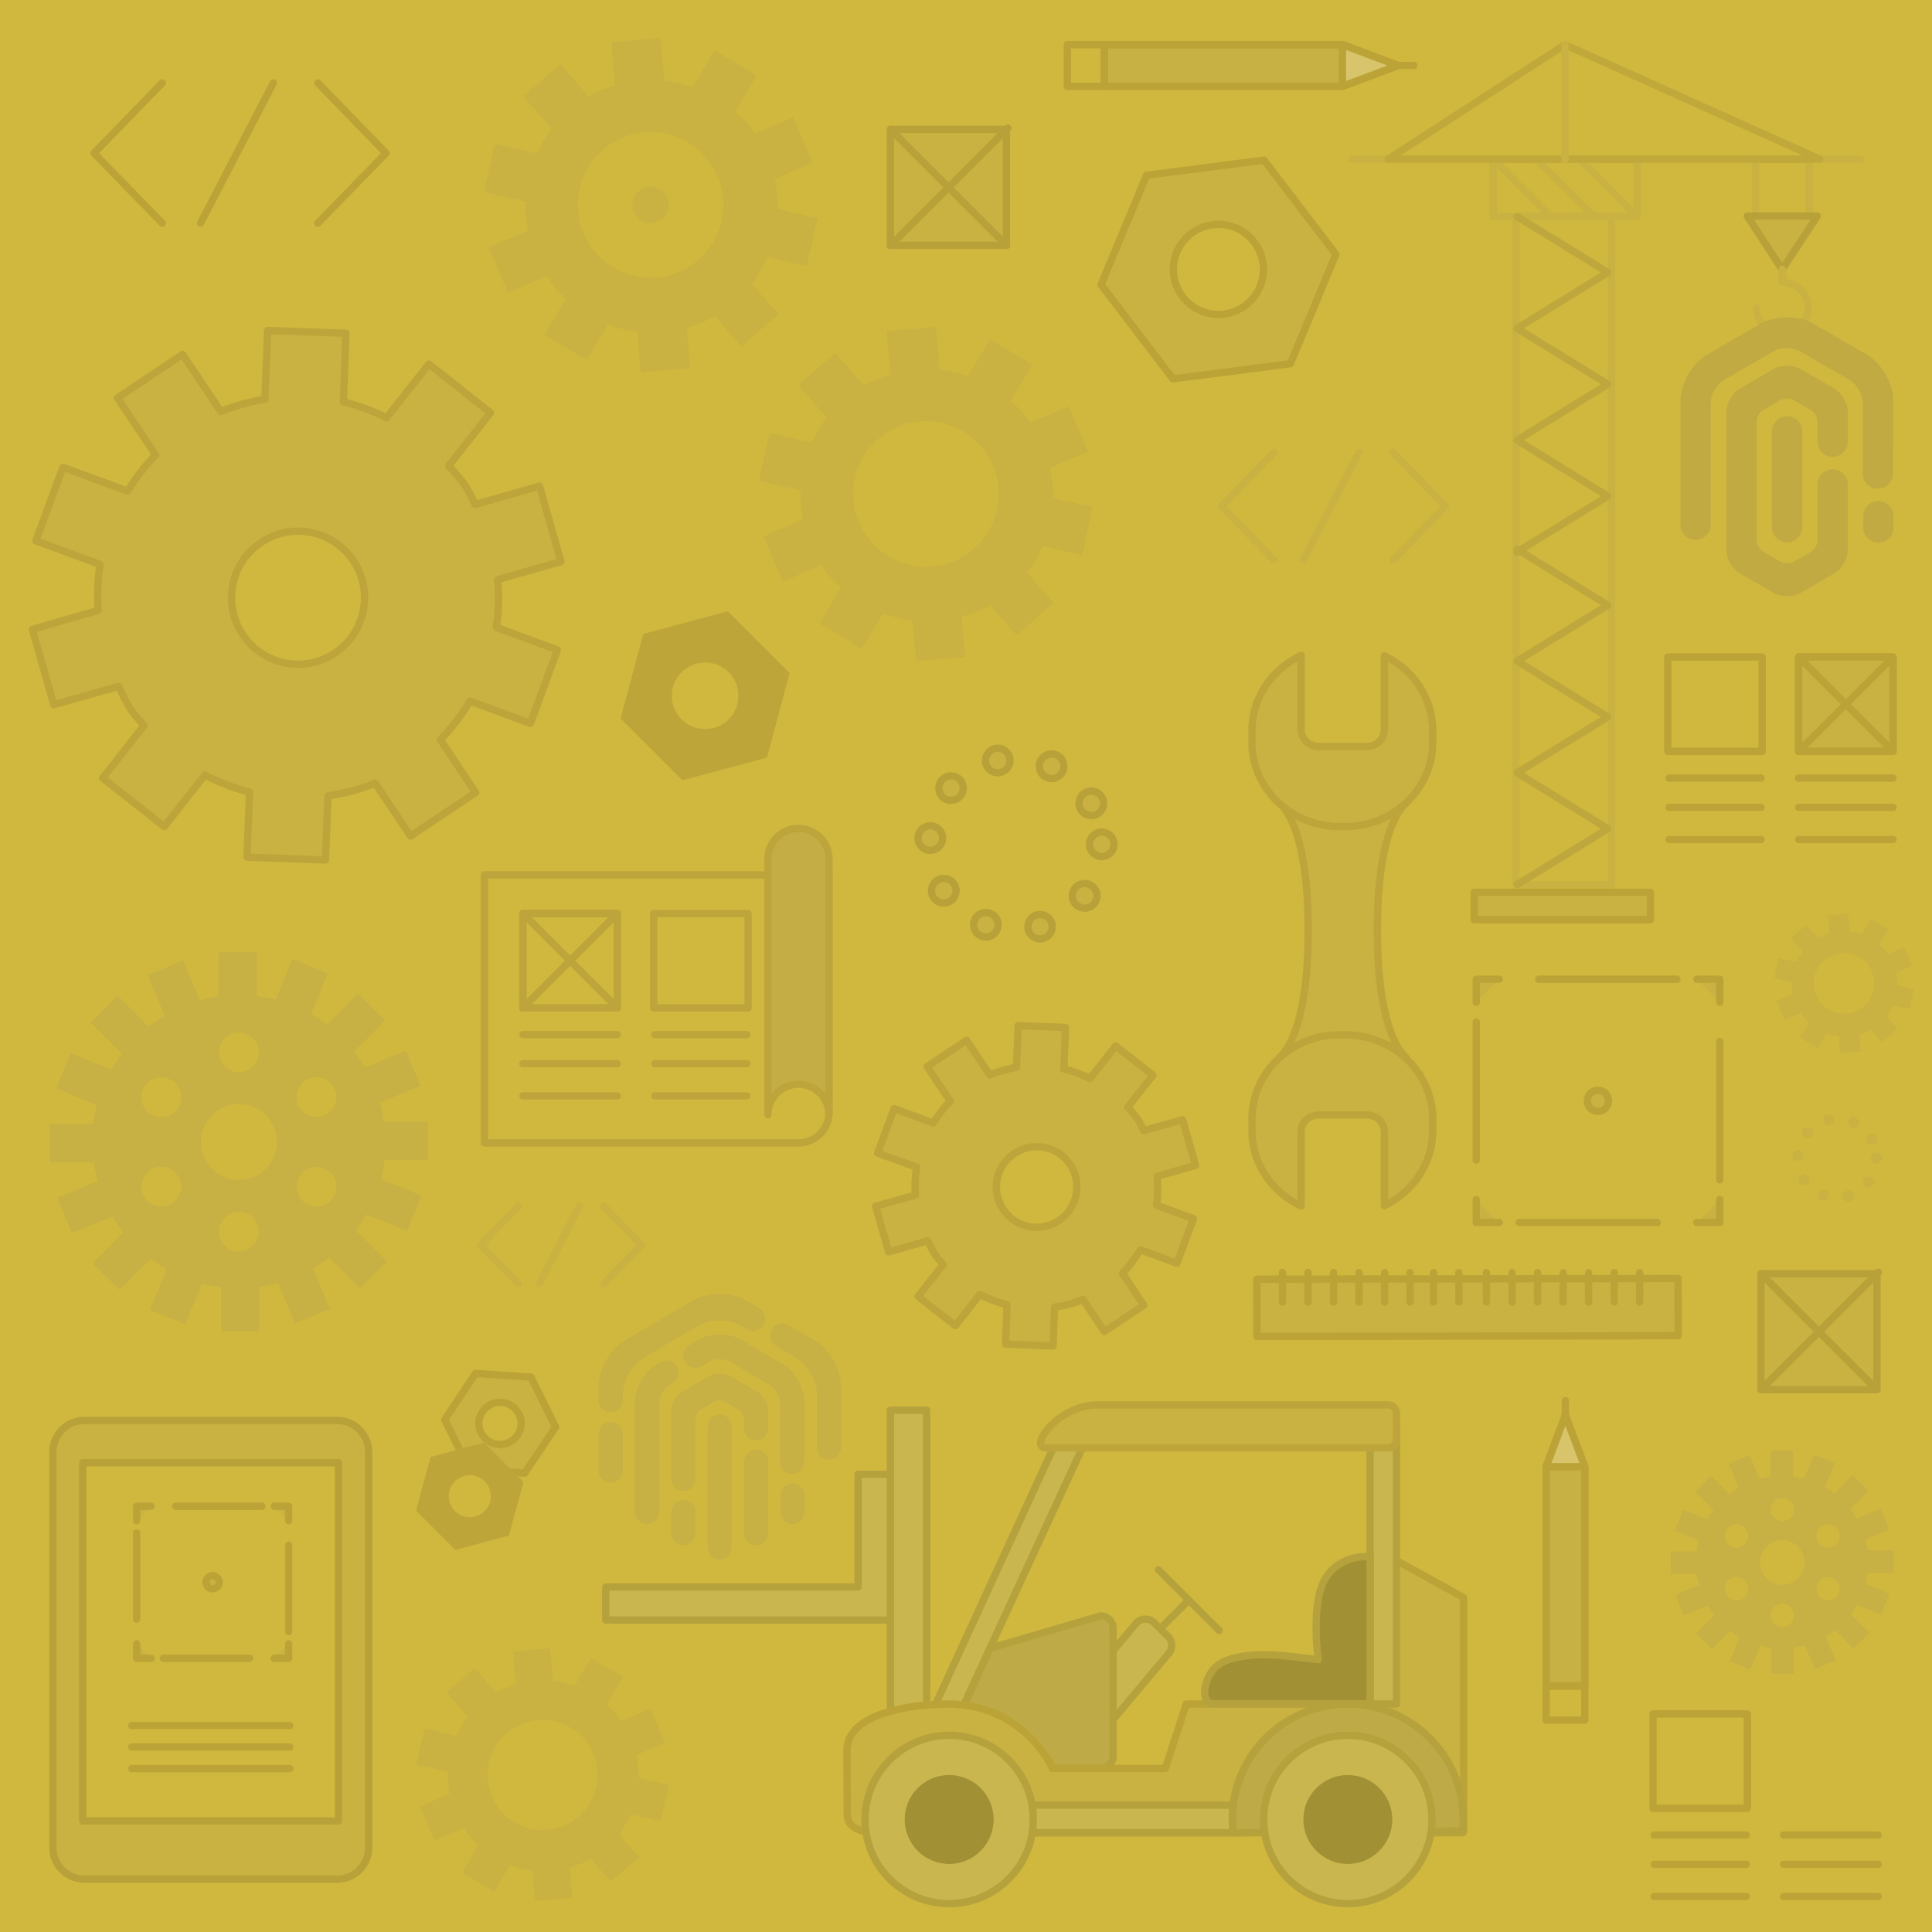 <?xml version="1.0" encoding="utf-8"?>
<!-- Generator: Adobe Illustrator 21.1.0, SVG Export Plug-In . SVG Version: 6.00 Build 0)  -->
<svg version="1.1" id="Capa_1" xmlns="http://www.w3.org/2000/svg" xmlns:xlink="http://www.w3.org/1999/xlink" x="0px" y="0px"
	 viewBox="0 0 1056 1056" style="enable-background:new 0 0 1056 1056;" xml:space="preserve">
<style type="text/css">
	.st0{fill:#D0B83E;}
	.st1{opacity:0.59;}
	.st2{fill:#AF9838;}
	.st3{fill:#C4AE43;stroke:#AF983A;stroke-width:4;stroke-linecap:round;stroke-linejoin:round;stroke-miterlimit:10;}
	.st4{fill:none;stroke:#AD9532;stroke-width:4;stroke-linecap:round;stroke-linejoin:round;stroke-miterlimit:10;}
	.st5{fill:#C4AE43;}
	.st6{fill:#C1AA49;}
	.st7{fill:#C1AA48;stroke:#AD9532;stroke-width:4;stroke-linecap:round;stroke-linejoin:round;stroke-miterlimit:10;}
	.st8{fill:#DBCC8A;stroke:#AD9532;stroke-width:4;stroke-linecap:round;stroke-linejoin:round;stroke-miterlimit:10;}
	.st9{fill:#C5B55A;stroke:#A4933D;stroke-width:4;stroke-linecap:round;stroke-linejoin:round;stroke-miterlimit:10;}
	.st10{fill:none;stroke:#A4933D;stroke-width:4;stroke-linecap:round;stroke-linejoin:round;stroke-miterlimit:10;}
	.st11{fill:#B1A14D;stroke:#A4933D;stroke-width:4;stroke-linecap:round;stroke-linejoin:round;stroke-miterlimit:10;}
	.st12{fill:#C4AE43;stroke:#AD9532;stroke-width:4;stroke-linecap:round;stroke-linejoin:round;stroke-miterlimit:10;}
	.st13{fill:#82742D;stroke:#A4933D;stroke-width:4;stroke-linecap:round;stroke-linejoin:round;stroke-miterlimit:10;}
	.st14{fill:#82742D;}
	.st15{fill:#C4AE43;stroke:#A89236;stroke-width:4;stroke-linecap:round;stroke-linejoin:round;stroke-miterlimit:10;}
	.st16{fill:none;stroke:#A89236;stroke-width:4;stroke-linecap:round;stroke-linejoin:round;stroke-miterlimit:10;}
	.st17{fill:none;stroke:#C4AE43;stroke-width:4;stroke-linecap:round;stroke-linejoin:round;stroke-miterlimit:10;}
	.st18{fill:none;stroke:#B59D39;stroke-width:4;stroke-linecap:round;stroke-linejoin:round;stroke-miterlimit:10;}
	.st19{fill:none;stroke:#B29B3B;stroke-width:4;stroke-linecap:round;stroke-linejoin:round;stroke-miterlimit:10;}
	.st20{fill:#B7A146;}
	.st21{fill:none;stroke:#AF983A;stroke-width:4;stroke-linecap:round;stroke-linejoin:round;stroke-miterlimit:10;}
	.st22{fill:#BCA64A;stroke:#AF983A;stroke-width:4;stroke-linecap:round;stroke-linejoin:round;stroke-miterlimit:10;}
</style>
<title>Group 6</title>
<desc>Created with Sketch.</desc>
<rect class="st0" width="1057.3" height="1057.3"/>
<g class="st1">
	<path class="st2" d="M397.8,334.1l-46.2,12.4l-12.4,46.2l33.8,33.8l46.2-12.4l12.4-46.2L397.8,334.1z M385.4,398.5
		c-10,0-18.2-8.1-18.2-18.2c0-10,8.1-18.2,18.2-18.2c10,0,18.2,8.1,18.2,18.2S395.5,398.5,385.4,398.5z"/>
	<g>
		<path class="st3" d="M768.5,577.9c0,0-15.6-10.8-15.6-68V507c0-57.2,15.6-68,15.6-68h-69.1c0,0,15.6,10.8,15.6,68v2.9
			c0,57.2-15.6,68-15.6,68H768.5z"/>
		<path class="st3" d="M756.7,358.4v40.4c0,5.1-4.3,9.2-9.6,9.2h-26.3c-5.3,0-9.6-4.1-9.6-9.2v-40.6c-15.9,7.5-26.9,23-26.9,41.1
			v6.6c0,25.3,21.5,45.9,47.9,45.9h3c26.5,0,47.9-20.5,47.9-45.9v-6.6C783.1,381.3,772.3,365.9,756.7,358.4z"/>
		<path class="st3" d="M756.7,659v-40.4c0-5.1-4.3-9.2-9.6-9.2h-26.3c-5.3,0-9.6,4.1-9.6,9.2v40.6c-15.9-7.5-26.9-23-26.9-41.1v-6.6
			c0-25.3,21.5-45.9,47.9-45.9h3c26.5,0,47.9,20.5,47.9,45.9v6.6C783.1,636.1,772.3,651.4,756.7,659z"/>
	</g>
	<g>
		<line class="st4" x1="109.6" y1="122" x2="149.4" y2="45.3"/>
		<polyline class="st4" points="88.7,45.3 51.4,83.7 88.7,122 		"/>
		<polyline class="st4" points="173.7,45.3 211,83.7 173.7,122 		"/>
	</g>
	<g>
		<path class="st5" d="M408.3,67.3c-2-2.3-4.3-4.1-6.5-6.1l11.9-19.9l-23.1-13.8l-12.1,20.2c-5-1.7-10.1-3-15.4-3.5L361,20.7
			L334.2,23l2.1,23.6c-5,1.5-9.9,3.5-14.5,6.1l-15.5-17.8L286,52.6l15.5,17.8c-3.3,4.2-5.9,8.8-8,13.5l-23.1-5.3l-6,26.3l22.9,5.3
			c-0.2,5.3,0.3,10.5,1.3,15.8l-21.6,9.2l10.6,24.8l21.3-9.1c1.7,2.5,3.2,5,5.2,7.3c1.6,1.9,3.5,3.3,5.3,5l-11.8,19.7l23.1,13.9
			l11.6-19.4c5.2,1.9,10.5,3.3,16,3.9l2,22.3l26.9-2.4l-1.9-22c5.3-1.5,10.5-3.5,15.5-6.3l14.4,16.5l20.3-17.7L410.9,155
			c3.5-4.5,6.2-9.4,8.4-14.5l21.6,5l6-26.3l-21.8-5c0.1-5.5-0.5-10.9-1.7-16.4l20.8-8.9l-10.6-24.8l-21.2,9
			C411.2,71.2,409.9,69.1,408.3,67.3z M381.7,142c-16.5,14.4-41.7,12.7-56.1-3.9s-12.7-41.7,3.9-56.1s41.7-12.7,56.1,3.9
			S398.3,127.6,381.7,142z"/>
		<ellipse class="st5" cx="355.6" cy="112" rx="10" ry="10"/>
	</g>
	<path class="st6" d="M233.9,633.9v-20.8h-24.1c-0.5-3.5-1.2-7-2.1-10.4l22.1-9.2l-8-19.2l-22.2,9.2c-1.8-3.1-3.8-6-6-8.8l16.9-16.9
		l-14.7-14.7l-17,17c-2.8-2.1-5.8-4.1-8.8-5.9l9.1-22.1l-19.2-7.9l-9.2,22.2c-3.4-0.9-6.9-1.6-10.4-2v-23.9h-20.8v24.1
		c-3.5,0.5-7,1.2-10.4,2.1L100,525l-19.2,7.9l9.2,22.2c-3,1.8-6,3.8-8.8,6l-16.9-16.9l-14.7,14.7l17,17c-2.1,2.8-4.1,5.8-5.9,8.8
		l-22.1-9.1l-7.9,19.2l22.2,9.2c-0.9,3.4-1.6,6.9-2,10.4H27.2v20.8h24.1c0.5,3.5,1.2,7,2.1,10.4l-22.1,9.2l8,19.2l22.2-9.2
		c1.8,3.1,3.8,6,6,8.8l-16.9,16.9L65.3,705l17-17c2.8,2.1,5.8,4.1,8.8,5.9l-9.1,22l19.2,7.9l9.2-22.2c3.4,0.9,6.9,1.6,10.4,2v23.9
		h20.8v-24.1c3.5-0.5,7-1.2,10.4-2.1l9.1,22.1l19.2-7.9l-9.2-22.2c3.1-1.8,6-3.8,8.8-6l16.9,16.9l14.7-14.7l-17-17
		c2.1-2.8,4.1-5.8,5.9-8.8l22,9.1l7.9-19.2l-22.2-9.2c0.9-3.4,1.6-6.9,2-10.4L233.9,633.9z M182.4,594.2c3,5.2,1.2,11.9-4,14.9
		s-11.9,1.2-14.9-4s-1.2-11.9,4-14.9C172.8,587.3,179.4,589,182.4,594.2z M130.6,564.3c6,0,10.9,4.9,10.9,10.9s-4.9,10.9-10.9,10.9
		s-10.9-4.9-10.9-10.9C119.7,569.2,124.6,564.3,130.6,564.3z M93.6,590.3c5.2,3,7,9.7,4,14.9s-9.7,7-14.9,4c-5.2-3-7-9.7-4-14.9
		C81.7,589,88.4,587.3,93.6,590.3z M78.7,654.1c-3-5.2-1.2-11.9,4-14.9s11.9-1.2,14.9,4s1.2,11.9-4,14.9S81.7,659.3,78.7,654.1z
		 M130.6,684.1c-6,0-10.9-4.9-10.9-10.9s4.9-10.9,10.9-10.9s10.9,4.9,10.9,10.9C141.4,679.2,136.6,684.1,130.6,684.1z M130.6,645
		c-11.5,0-20.8-9.3-20.8-20.8s9.3-20.8,20.8-20.8s20.8,9.3,20.8,20.8C151.3,635.7,142,645,130.6,645z M167.6,658.1
		c-5.2-3-7-9.7-4-14.9s9.7-7,14.9-4s7,9.7,4,14.9C179.4,659.3,172.8,661.1,167.6,658.1z"/>
	<path class="st3" d="M254.3,265.5c-2.7-4-5.9-7.4-9-10.9l22.8-29L234.4,199l-23.1,29.3c-7.5-3.7-15.4-6.7-23.6-8.6l1.4-37.5
		l-42.8-1.6l-1.5,37.6c-8.2,1.4-16.2,3.5-24.1,6.7l-20.9-31.2l-35.6,23.8l20.9,31.2c-6,6-11,12.6-15.4,19.7l-35.3-13l-14.8,40.2
		l35.1,12.9c-1.4,8.3-1.6,16.7-1.1,25.1L17.7,344l11.7,41.2l35.4-10c2.1,4.2,4,8.5,6.6,12.5c2.2,3.3,4.9,5.9,7.3,8.9l-22.6,28.7
		l33.7,26.5l22.2-28.2c7.8,4.1,16,7.3,24.4,9.4l-1.4,35.5l42.9,1.6l1.4-35.1c8.7-1.3,17.3-3.4,25.7-6.9l19.4,28.9l35.6-23.8
		l-19.3-28.9c6.4-6.4,11.6-13.6,16.2-21.1l33,12.2l14.8-40.2l-33.4-12.3c1.3-8.7,1.5-17.4,0.7-26.1l34.6-9.8l-11.7-41.3l-35.2,10
		C257.9,272.2,256.5,268.7,254.3,265.5z M183.1,356.9c-16.7,11.2-39.3,6.7-50.4-10c-11.2-16.7-6.7-39.3,10-50.4
		c16.7-11.2,39.3-6.7,50.4,10C204.3,323.1,199.8,345.7,183.1,356.9z"/>
	<path class="st3" d="M621.9,611.8c-1.6-2.4-3.6-4.5-5.5-6.6l13.8-17.5l-20.4-16l-14,17.8c-4.6-2.3-9.3-4.1-14.3-5.2l0.9-22.7
		l-25.9-1l-0.9,22.8c-4.9,0.8-9.8,2.1-14.6,4.1l-12.7-18.9L506.7,583l12.7,18.9c-3.7,3.6-6.7,7.7-9.3,11.9l-21.4-7.9l-9,24.4
		L501,638c-0.8,5-1,10.1-0.7,15.2l-21.7,6.1l7.1,25l21.4-6.1c1.3,2.6,2.4,5.2,4,7.6c1.3,2,3,3.6,4.4,5.4l-13.7,17.4l20.4,16
		l13.4-17.1c4.7,2.5,9.7,4.4,14.8,5.7l-0.8,21.5l26,1l0.8-21.2c5.3-0.8,10.5-2.1,15.5-4.2l11.7,17.5l21.6-14.4l-11.7-17.5
		c3.9-3.9,7.1-8.2,9.8-12.8l20,7.4l9-24.4l-20.2-7.4c0.8-5.2,0.9-10.5,0.4-15.8l21-5.9l-7.1-25l-21.3,6
		C624.1,615.9,623.2,613.8,621.9,611.8z M578.8,667.1c-10.1,6.8-23.8,4-30.5-6.1c-6.8-10.1-4-23.8,6.1-30.5
		c10.1-6.8,23.8-4.1,30.5,6C591.6,646.7,588.9,660.4,578.8,667.1z"/>
	<g>
		<path class="st5" d="M558.9,225.2c-2-2.3-4.3-4.1-6.5-6.1l11.9-19.9l-23.2-13.8L529,205.5c-5-1.7-10.1-3-15.4-3.5l-2.1-23.5
			l-26.9,2.4l2.1,23.6c-5,1.5-9.9,3.5-14.5,6.1l-15.5-17.8l-20.4,17.7l15.5,17.8c-3.3,4.2-5.9,8.8-8,13.5l-23.1-5.3l-6,26.3
			l22.9,5.3c-0.2,5.3,0.3,10.5,1.3,15.8l-21.6,9.2l10.6,24.8l21.3-9.1c1.6,2.5,3.2,5,5.2,7.3c1.6,1.9,3.5,3.3,5.3,5l-11.8,19.7
			l23.2,13.9l11.6-19.4c5.2,1.9,10.6,3.3,16,3.9l2,22.3l26.9-2.4l-1.9-22c5.3-1.5,10.5-3.5,15.5-6.3l14.4,16.5l20.3-17.7L561.4,313
			c3.5-4.5,6.2-9.4,8.4-14.5l21.6,5l6-26.3l-21.8-5c0.1-5.5-0.5-11-1.7-16.4l20.8-8.9l-10.6-24.8l-21.2,9
			C561.7,229.1,560.5,227,558.9,225.2z M532.2,300c-16.6,14.4-41.7,12.7-56.1-3.9s-12.7-41.7,3.9-56.1c16.6-14.4,41.7-12.7,56.1,3.9
			C550.5,260.4,548.8,285.5,532.2,300z"/>
	</g>
	<g>
		<polygon class="st7" points="866.2,801.7 855.6,773.6 845.1,801.7 845.1,921.5 866.2,921.5 		"/>
		<polygon class="st4" points="866.2,801.7 855.6,773.6 845.1,801.7 845.1,921.5 866.2,921.5 		"/>
		<line class="st4" x1="855.6" y1="773.6" x2="855.6" y2="765.6"/>
		<rect x="845.1" y="921.5" class="st4" width="21.1" height="18.7"/>
		<polygon class="st8" points="845.1,801.7 866.2,801.7 855.6,773.6 		"/>
	</g>
	<polygon class="st9" points="469,867.4 469,805.8 487.2,805.8 487.2,885.5 486.1,885.5 468.8,885.5 331.1,885.5 331.1,867.4 	"/>
	<rect x="486.7" y="770.8" class="st9" width="19.8" height="169.4"/>
	<polygon class="st9" points="522.1,942.1 595.4,783 582.1,777.4 506.5,942.1 	"/>
	<g>
		<line class="st10" x1="666.4" y1="891.2" x2="633.2" y2="858"/>
		<line class="st10" x1="649.8" y1="874.6" x2="609.5" y2="914.9"/>
	</g>
	<path class="st9" d="M575.6,941.3c-2.6,2.6-2.6,6.9,0,9.5l7.7,7.7c2.6,2.6,6.9,2.6,9.5,0l45.7-54.4c2.6-2.6,2.6-6.9,0-9.5l-7.7-7.7
		c-2.6-2.6-6.9-2.6-9.5,0L575.6,941.3z"/>
	<path class="st11" d="M541.1,900.9l60.6-17.7c3.7,0,6.7,3,6.7,6.7v69.9c0,3.7-3,6.7-6.7,6.7H537c-3.7,0-22.7-2.4-22.7-6.1
		L541.1,900.9z"/>
	<path class="st12" d="M462.9,956.9c0-20.6,35.1-25.5,55.9-25.5c24.8,0,46.2,14.3,56.5,35.1l-0.2,0.1h61.8l11.5-35.2h92.8h8.4v-85.1
		c0-0.3,0.3-0.6,0.6-0.6l49.2,27.2c0.4,0,0.6,0.3,0.6,0.6v127.7c0,0.3-0.3,0.6-0.6,0.6h-18l0,0h-31.8h-59.4H589.5H478
		c0,0-14.9,0.1-14.9-9.9C463.1,979.9,462.9,956.9,462.9,956.9z"/>
	<rect x="748.9" y="780" class="st9" width="14.4" height="151.4"/>
	<path class="st13" d="M748.9,931.4v-80.5c0,0-15.8-2-24.3,11.6s-4.1,44.6-4.1,44.6c-14.3-1.5-29.3-4.3-43.6-1.4
		c-7.2,1.5-12.9,3.9-16.3,10.8c-2.1,4.3-4.8,14.8,3.4,14.8h1.7h83.2V931.4z"/>
	<circle class="st9" cx="518.8" cy="994.5" r="46"/>
	<circle class="st14" cx="518.8" cy="994.5" r="24.3"/>
	<path class="st11" d="M799.5,1000.8c0.2-2.1,0.3-4.2,0.3-6.3c0-34.8-28.2-63.1-63.1-63.1c-34.8,0-63.1,28.2-63.1,63.1
		c0,2.4,0.1,4.9,0.4,7.2L799.5,1000.8z"/>
	<circle class="st9" cx="736.7" cy="994.5" r="46"/>
	<ellipse class="st14" cx="736.7" cy="994.5" rx="24.3" ry="24.3"/>
	<path class="st3" d="M600,767.9h158.9c2.4,0,4.4,1.9,4.4,4.4V787c0,2.4-2,4.4-4.4,4.4H571.6C562,791.4,577.9,767.9,600,767.9z"/>
	<g>
		<path class="st9" d="M674.1,986.7L674.1,986.7H564.8l-0.6,0.6c0.4,2.3,0.6,4.7,0.6,7.2s-0.2,4.9-0.6,7.2h25.3H674
			c-0.3-2.4-0.4-4.8-0.4-7.2C673.6,991.8,673.8,989.3,674.1,986.7z"/>
		<polygon class="st9" points="674,1001.7 682.2,1001.7 682.2,1001.7 		"/>
	</g>
	<path class="st10" d="M701.4,942.1c-16.8,11.3-27.9,30.6-27.9,52.4"/>
	<g>
		<g>
			<path class="st15" d="M562.1,508.4c-1-3.5,1-7.3,4.5-8.3l0,0c3.5-1,7.3,1,8.3,4.5l0,0c1,3.5-1,7.3-4.5,8.3l0,0l0,0l0,0
				c-0.6,0.2-1.3,0.3-1.9,0.3l0,0C565.6,513.2,562.9,511.3,562.1,508.4z M536.5,511.7L536.5,511.7L536.5,511.7
				c-3.5-1.3-5.2-5.2-3.9-8.6l0,0c1.3-3.5,5.2-5.2,8.6-3.9l0,0c3.5,1.3,5.2,5.1,3.9,8.6l0,0c-1,2.7-3.6,4.4-6.3,4.4l0,0
				C538.1,512.1,537.3,512,536.5,511.7z M588.8,495c-3-2.2-3.6-6.4-1.3-9.4l0,0c2.2-3,6.4-3.6,9.4-1.3l0,0c3,2.2,3.6,6.4,1.3,9.4
				l0,0c-1.3,1.8-3.3,2.7-5.4,2.7l0,0C591.4,496.3,590,495.9,588.8,495z M510.2,490.5c-2-3.1-1.1-7.3,2-9.3l0,0c3.1-2,7.3-1.1,9.3,2
				l0,0c2,3.1,1.1,7.3-2,9.3l0,0c-1.1,0.7-2.4,1.1-3.6,1.1l0,0C513.6,493.5,511.5,492.5,510.2,490.5z M595.5,461.5
				c0-3.7,3-6.7,6.7-6.7l0,0c3.7,0,6.7,3,6.7,6.7l0,0c0,3.7-3,6.7-6.7,6.7l0,0C598.5,468.2,595.5,465.2,595.5,461.5z M508,464.8
				c-3.7-0.3-6.5-3.5-6.2-7.2l0,0c0.3-3.7,3.5-6.5,7.2-6.2l0,0c3.7,0.3,6.5,3.5,6.2,7.2l0,0c-0.2,3.5-3.2,6.2-6.7,6.2l0,0
				C508.4,464.9,508.2,464.9,508,464.8z M590.6,442.3L590.6,442.3c-1.8-3.2-0.6-7.3,2.7-9.1l0,0c3.2-1.8,7.3-0.6,9.1,2.7l0,0
				c1.8,3.2,0.6,7.3-2.7,9.1l0,0c-1,0.6-2.1,0.8-3.2,0.8l0,0C594.1,445.7,591.8,444.5,590.6,442.3z M515.5,435.9
				c-2.8-2.4-3.1-6.7-0.7-9.5l0,0c2.4-2.8,6.7-3.1,9.4-0.7l0,0c2.8,2.4,3.1,6.7,0.7,9.4l0,0c-1.3,1.5-3.2,2.3-5.1,2.3l0,0
				C518.3,437.5,516.7,437,515.5,435.9z M572,424.9c-3.4-1.5-4.8-5.5-3.3-8.9l0,0c1.5-3.4,5.5-4.8,8.9-3.3l0,0
				c3.4,1.5,4.8,5.5,3.3,8.9l0,0c-1.1,2.5-3.6,3.9-6.1,3.9l0,0C573.8,425.6,572.9,425.4,572,424.9z M538.8,417.1
				c-0.8-3.6,1.5-7.2,5.1-8l0,0c3.6-0.8,7.2,1.5,8,5.1l0,0c0.8,3.6-1.5,7.2-5.1,8l0,0c-0.5,0.1-1,0.2-1.4,0.2l0,0
				C542.2,422.4,539.4,420.2,538.8,417.1z"/>
		</g>
	</g>
	<g>
		
			<rect x="687" y="699" transform="matrix(1 -1.693708e-03 1.693708e-03 1 -1.209 1.359)" class="st12" width="230.2" height="31.3"/>
		<g>
			<line class="st4" x1="896.2" y1="711.7" x2="896.2" y2="695.6"/>
			<line class="st4" x1="882.3" y1="711.7" x2="882.3" y2="695.6"/>
			<line class="st4" x1="868.3" y1="711.7" x2="868.3" y2="695.6"/>
			<line class="st4" x1="854.4" y1="711.7" x2="854.4" y2="695.6"/>
			<line class="st4" x1="840.4" y1="711.7" x2="840.4" y2="695.6"/>
			<line class="st4" x1="826.5" y1="711.7" x2="826.5" y2="695.6"/>
			<line class="st4" x1="812.5" y1="711.7" x2="812.5" y2="695.6"/>
			<line class="st4" x1="797.4" y1="711.7" x2="797.4" y2="695.6"/>
			<line class="st4" x1="783.5" y1="711.7" x2="783.5" y2="695.6"/>
			<line class="st4" x1="770.7" y1="711.7" x2="770.7" y2="695.6"/>
			<line class="st4" x1="756.8" y1="711.7" x2="756.8" y2="695.6"/>
			<line class="st4" x1="742.8" y1="711.7" x2="742.8" y2="695.6"/>
			<line class="st4" x1="728.9" y1="711.7" x2="728.9" y2="695.6"/>
			<line class="st4" x1="714.9" y1="711.7" x2="714.9" y2="695.5"/>
			<line class="st4" x1="701" y1="711.7" x2="701" y2="695.5"/>
		</g>
	</g>
	<g>
		<path id="ipad_2_" class="st15" d="M184.3,776.4H46.1c-9.5,0-17.2,7.7-17.2,17.2v216.3c0,9.5,7.7,17.2,17.2,17.2h138.2
			c9.5,0,17.2-7.7,17.2-17.2V793.6C201.5,784.1,193.8,776.4,184.3,776.4z M185,995.3H45.2V799.5H185V995.3z"/>
		<g>
			<line class="st4" x1="72" y1="943.2" x2="158.4" y2="943.2"/>
			<line class="st4" x1="72" y1="954.9" x2="158.4" y2="954.9"/>
			<line class="st4" x1="72" y1="966.7" x2="158.4" y2="966.7"/>
		</g>
		<g>
			<circle class="st12" cx="116.2" cy="864.8" r="3.6"/>
			<g>
				<polyline class="st12" points="157.8,898.5 157.8,906.4 149.9,906.4 				"/>
				<line class="st4" x1="136.4" y1="906.4" x2="89.3" y2="906.4"/>
				<polyline class="st12" points="82.6,906.4 74.7,906.4 74.7,898.5 				"/>
				<line class="st4" x1="74.7" y1="885" x2="74.7" y2="837.9"/>
				<polyline class="st12" points="74.7,831.2 74.7,823.3 82.6,823.3 				"/>
				<line class="st4" x1="96" y1="823.3" x2="143.2" y2="823.3"/>
				<polyline class="st12" points="149.9,823.3 157.8,823.3 157.8,831.2 				"/>
				<line class="st4" x1="157.8" y1="844.6" x2="157.8" y2="891.8"/>
			</g>
		</g>
	</g>
	<g>
		<rect x="486.7" y="70.7" class="st15" width="63.4" height="63.4"/>
		<g>
			<line class="st16" x1="486.7" y1="70.7" x2="550.2" y2="134.2"/>
			<line class="st16" x1="486.7" y1="134.2" x2="550.9" y2="70"/>
		</g>
	</g>
	<g>
		<g>
			<rect x="816.1" y="87" class="st17" width="78.7" height="31.4"/>
			<g>
				<line class="st17" x1="894.8" y1="118.4" x2="863.4" y2="87"/>
				<line class="st17" x1="871.1" y1="118.4" x2="839.7" y2="87"/>
				<line class="st17" x1="847.5" y1="118.4" x2="816.1" y2="87"/>
			</g>
			<rect x="816.1" y="87" class="st17" width="78.7" height="31.4"/>
		</g>
		<rect x="828.6" y="118.4" class="st17" width="52.2" height="365.1"/>
		<line class="st17" x1="1016.8" y1="87" x2="738.9" y2="87"/>
		<rect x="959.5" y="87" class="st17" width="29.4" height="31"/>
		<polygon class="st15" points="993.3,118.1 955,118.1 974.1,147.3 		"/>
		<path class="st17" d="M960.1,168.3c0,7.8,6.3,14.1,14.1,14.1s14.1-6.3,14.1-14.1s-6.3-14.1-14.1-14.1v-0.1v-6.8"/>
		<polygon class="st18" points="994.6,87 855.4,24.4 758.7,87 		"/>
		<line class="st17" x1="855.4" y1="24.4" x2="855.4" y2="87"/>
		<rect x="805.8" y="487.7" class="st12" width="96.3" height="15"/>
		<polyline class="st19" points="829.2,118.4 878.8,148.9 829.2,179.5 878.8,210 829.2,240.6 878.8,271.2 829.2,301.7 		"/>
		<polyline class="st19" points="829.2,300.2 878.8,330.8 829.2,361.3 878.8,391.9 829.2,422.4 878.8,453 829.2,483.5 		"/>
		<g id="Page-1">
			<g id="Group-19">
				<path id="Fill-13" class="st20" d="M1034.9,218.9c0-9.2-6.5-20.4-14.4-25l-29.4-17c-7.9-4.6-20.9-4.6-28.8,0l-29.4,17
					c-7.9,4.6-14.4,15.8-14.4,25v67.9c0,4.6,3.7,8.3,8.3,8.3s8.3-3.7,8.3-8.3v-66.6c0-4.6,3.2-10.2,7.2-12.5l27.1-15.7
					c4-2.3,10.4-2.3,14.4,0l27.1,15.7c4,2.3,7.2,7.9,7.2,12.5v38.6c0,4.6,3.7,8.3,8.3,8.3c3.2,0,6-1.8,7.4-4.5
					c0.6-1.1,0.9-2.4,0.9-3.8L1034.9,218.9z"/>
				<path id="Fill-14" class="st20" d="M1035,288.3c0,4.6-3.7,8.3-8.3,8.3c-4.6,0-8.3-3.7-8.3-8.3v-6.1c0-4.6,3.7-8.3,8.3-8.3
					s8.3,3.7,8.3,8.3V288.3z"/>
				<path id="Fill-15" class="st20" d="M976.8,227.5c-4.6,0-8.3,3.7-8.3,8.3v52.4c0,4.6,3.7,8.3,8.3,8.3s8.3-3.7,8.3-8.3v-52.4
					C985.1,231.3,981.4,227.5,976.8,227.5"/>
				<path id="Fill-16" class="st20" d="M1001.7,249.7c4.6,0,8.3-3.7,8.3-8.3V225c0-4.6-3.2-10.2-7.2-12.5L984,201.6
					c-4-2.3-10.4-2.3-14.4,0l-18.8,10.9c-4,2.3-7.2,7.9-7.2,12.5v75.8c0,4.6,3.2,10.2,7.2,12.5l18.8,10.9c4,2.3,10.4,2.3,14.4,0
					l18.8-10.9c4-2.3,7.2-7.9,7.2-12.5v-36c0-4.6-3.7-8.3-8.3-8.3s-8.3,3.7-8.3,8.3v30.5c0,2.3-1.6,5.1-3.6,6.2l-9.4,5.5
					c-2,1.1-5.2,1.1-7.2,0l-9.4-5.5c-2-1.1-3.6-4-3.6-6.2v-64.9c0-2.3,1.6-5.1,3.6-6.2l9.4-5.5c2-1.1,5.2-1.1,7.2,0l9.4,5.5
					c2,1.2,3.6,4,3.6,6.2v11C993.4,246,997.2,249.7,1001.7,249.7"/>
			</g>
		</g>
	</g>
	<g>
		<path class="st5" d="M336.4,936.3c-1.5-1.7-3.2-3.1-4.9-4.6l9-15.1L323,906.2l-9.1,15.2c-3.8-1.3-7.7-2.2-11.6-2.7l-1.6-17.8
			l-20.3,1.8l1.6,17.8c-3.8,1.1-7.5,2.6-11,4.6l-11.7-13.5L243.9,925l11.7,13.5c-2.5,3.2-4.4,6.6-6.1,10.2l-17.4-4l-4.6,19.9l17.3,4
			c-0.1,4,0.3,8,1,11.9l-16.3,6.9l8,18.7l16.1-6.8c1.2,1.9,2.4,3.8,3.9,5.5c1.2,1.4,2.7,2.5,4,3.8l-8.9,14.9l17.5,10.5l8.8-14.6
			c3.9,1.5,8,2.5,12.1,3l1.5,16.8l20.3-1.8l-1.5-16.6c4-1.1,8-2.7,11.7-4.8l10.9,12.5l15.4-13.4l-10.9-12.5
			c2.6-3.4,4.7-7.1,6.4-10.9l16.3,3.8l4.6-19.9l-16.5-3.8c0.1-4.1-0.4-8.3-1.3-12.4l15.7-6.7l-8-18.8l-16,6.8
			C338.6,939.3,337.6,937.7,336.4,936.3z M316.3,992.8c-12.5,10.9-31.5,9.6-42.4-2.9s-9.6-31.5,2.9-42.4s31.5-9.6,42.4,2.9
			C330.1,962.9,328.8,981.9,316.3,992.8z"/>
	</g>
	<path class="st12" d="M290.2,752.7l-30.3-2L243.1,776l13.4,27.2l30.3,2l16.9-25.2L290.2,752.7z M269.6,788.9c-6-2-9.3-8.6-7.2-14.6
		c2-6,8.6-9.3,14.6-7.2c6,2,9.3,8.6,7.2,14.6S275.7,790.9,269.6,788.9z"/>
	<g>
		<polygon class="st7" points="733.7,47.2 764.1,35.8 733.7,24.4 603.6,24.4 603.6,47.2 		"/>
		<polygon class="st4" points="733.7,47.2 764.1,35.8 733.7,24.4 603.6,24.4 603.6,47.2 		"/>
		<line class="st4" x1="764.1" y1="35.8" x2="772.8" y2="35.8"/>
		<rect x="583.4" y="24.4" class="st4" width="20.3" height="22.8"/>
		<polygon class="st8" points="733.7,24.4 733.7,47.2 764.1,35.8 		"/>
	</g>
	<g>
		<line class="st17" x1="712.3" y1="306.1" x2="742.8" y2="247.3"/>
		<polyline class="st17" points="696.3,247.3 667.7,276.7 696.3,306.1 		"/>
		<polyline class="st17" points="761.4,247.3 790,276.7 761.4,306.1 		"/>
	</g>
	<path class="st6" d="M1035.1,859.7v-12.2h-14.2c-0.3-2.1-0.7-4.1-1.3-6.1l13-5.4l-4.7-11.3l-13.1,5.4c-1.1-1.8-2.2-3.5-3.5-5.2
		l10-10l-8.7-8.7l-10,10c-1.7-1.3-3.4-2.4-5.2-3.4l5.4-13l-11.3-4.7l-5.4,13.1c-2-0.5-4-0.9-6.1-1.2v-14.1h-12.2v14.2
		c-2.1,0.3-4.1,0.7-6.1,1.3l-5.4-13l-11.3,4.7l5.4,13.1c-1.8,1.1-3.5,2.2-5.2,3.5l-10-10l-8.6,8.7l10,10c-1.3,1.7-2.4,3.4-3.5,5.2
		l-13-5.4l-4.7,11.3l13.1,5.4c-0.5,2-0.9,4-1.2,6.1h-14.1v12.2h14.2c0.3,2.1,0.7,4.1,1.3,6.1l-13,5.4l4.7,11.3l13.1-5.4
		c1.1,1.8,2.2,3.5,3.5,5.2l-10,10l8.7,8.6l10-10c1.7,1.3,3.4,2.4,5.2,3.5l-5.4,13l11.3,4.7l5.4-13.1c2,0.5,4,0.9,6.1,1.2v14.1h12.2
		v-14.2c2.1-0.3,4.1-0.7,6.1-1.3l5.4,13l11.3-4.7l-5.4-13.1c1.8-1.1,3.5-2.2,5.2-3.5l10,10l8.6-8.7l-10-10c1.3-1.7,2.4-3.4,3.4-5.2
		l13,5.4l4.7-11.3l-13.1-5.4c0.5-2,0.9-4,1.2-6.1L1035.1,859.7z M1004.7,836.3c1.8,3.1,0.7,7-2.3,8.8c-3.1,1.8-7,0.7-8.8-2.3
		c-1.8-3.1-0.7-7,2.3-8.8C999,832.2,1002.9,833.3,1004.7,836.3z M974.2,818.7c3.5,0,6.4,2.9,6.4,6.4s-2.9,6.4-6.4,6.4
		s-6.4-2.9-6.4-6.4C967.7,821.5,970.6,818.7,974.2,818.7z M952.3,834c3.1,1.8,4.1,5.7,2.3,8.8s-5.7,4.1-8.8,2.3s-4.1-5.7-2.3-8.8
		C945.4,833.3,949.3,832.2,952.3,834z M943.6,871.6c-1.8-3.1-0.7-7,2.3-8.8c3.1-1.8,7-0.7,8.8,2.4c1.8,3.1,0.7,7-2.3,8.8
		C949.3,875.7,945.4,874.7,943.6,871.6z M974.2,889.3c-3.5,0-6.4-2.9-6.4-6.4s2.9-6.4,6.4-6.4s6.4,2.9,6.4,6.4
		C980.6,886.4,977.7,889.3,974.2,889.3z M974.2,866.2c-6.8,0-12.2-5.5-12.2-12.2c0-6.8,5.5-12.2,12.2-12.2c6.8,0,12.2,5.5,12.2,12.2
		S980.9,866.2,974.2,866.2z M996,874c-3.1-1.8-4.1-5.7-2.4-8.8c1.8-3.1,5.7-4.1,8.8-2.3s4.1,5.7,2.3,8.8
		C1002.9,874.7,999,875.7,996,874z"/>
	<g id="Page-1_1_">
		<g id="LSH-00-Copy-34" transform="translate(-272, -64)">
			<g id="Group-4" transform="translate(272, 64)">
				<path id="Fill-17" class="st6" d="M393.4,773.1c-3.7,0-6.6,3-6.6,6.7v65.8c0,3.7,3,6.7,6.6,6.7c3.7,0,6.6-3,6.6-6.7v-65.8
					C400,776.1,397,773.1,393.4,773.1"/>
				<path id="Fill-19" class="st6" d="M380.1,837.9c0,3.7-3,6.7-6.6,6.7c-3.7,0-6.6-3-6.6-6.7v-11.3c0-3.7,3-6.7,6.6-6.7
					c3.7,0,6.6,3,6.6,6.7V837.9z"/>
				<path id="Fill-21" class="st6" d="M439.7,826.3c0,3.7-3,6.7-6.6,6.7c-3.7,0-6.6-3-6.6-6.7v-8.7c0-3.7,3-6.7,6.6-6.7
					c3.7,0,6.6,3,6.6,6.7V826.3z"/>
				<path id="Fill-23" class="st6" d="M419.9,837.9c0,3.7-3,6.7-6.6,6.7c-3.7,0-6.6-3-6.6-6.7v-38.8c0-3.7,3-6.7,6.6-6.7
					c3.7,0,6.6,3,6.6,6.7V837.9z"/>
				<path id="Fill-25" class="st6" d="M406.6,776.3v4.3V776.3C406.6,776.2,406.6,776.2,406.6,776.3"/>
				<path id="Fill-27" class="st6" d="M419.9,780.5v-2.6V780.5C419.9,780.6,419.9,780.5,419.9,780.5"/>
				<path id="Fill-29" class="st6" d="M414.1,760.9l-15-8.8c-3.2-1.8-8.3-1.8-11.5,0l-15,8.8c-3.2,1.8-5.7,6.4-5.7,10.1v37.3
					c0,3.7,3,6.7,6.6,6.7s6.6-3,6.6-6.7v-32.9c0-1.8,1.3-4.1,2.9-5l7.5-4.4c1.6-0.9,4.2-0.9,5.7,0l7.5,4.4c1.6,0.9,2.9,3.2,2.9,5
					v5.2c0,3.7,3,6.7,6.6,6.7c3.7,0,6.6-3,6.6-6.7V771C419.9,767.3,417.3,762.8,414.1,760.9"/>
				<path id="Fill-31" class="st6" d="M415,715l-0.2-0.1l-7.1-4.2c-7.9-4.6-20.8-4.6-28.7,0l-37.5,22c-7.9,4.6-14.3,15.9-14.3,25.2
					v7.8c0.1,3.4,3,6.2,6.6,6.2s6.5-2.8,6.6-6.2c0-0.1,0-3.5,0-3.5c0-7.4,5.2-16.4,11.5-20.1l30-17.6c6.3-3.7,16.6-3.7,22.9,0
					l3.1,1.8l0.9,0.5c0.9,0.4,1.9,0.7,2.9,0.7c3.7,0,6.6-3,6.6-6.7C418.3,718.3,417,716.1,415,715"/>
				<path id="Fill-33" class="st6" d="M459.6,757.8c0-9.2-6.4-20.5-14.3-25.2l-14.8-8.6c-0.9-0.4-1.9-0.7-2.9-0.7
					c-3.7,0-6.6,3-6.6,6.7c0,2.4,1.3,4.6,3.2,5.7L435,742c6.3,3.7,11.5,12.8,11.5,20.1v29c0,3.7,3,6.7,6.6,6.7c3.7,0,6.6-3,6.6-6.7
					v-33.3H459.6z"/>
				<path id="Fill-35" class="st6" d="M340.4,803.7c0,3.7-3,6.7-6.6,6.7c-3.7,0-6.6-3-6.6-6.7V784c0-3.7,3-6.7,6.6-6.7
					c3.7,0,6.6,3,6.6,6.7V803.7z"/>
				<path id="Fill-37" class="st6" d="M428.3,745.9l-23.4-13.7c-6.3-3.7-16.6-3.7-22.9,0l-5.4,3.1c-1.8,1.2-3.1,3.3-3.1,5.6
					c0,3.7,3,6.7,6.6,6.7c1.1,0,2.1-0.3,3-0.7l4.5-2.6c3.2-1.8,8.3-1.8,11.5,0l21.6,12.7c3.2,1.8,5.7,6.4,5.7,10.1
					c0,0,0,19.3,0,19.4V799c0,3.7,3,6.7,6.6,6.7c2.6,0,4.8-1.5,5.9-3.7c0.5-0.9,0.7-2,0.7-3v-33
					C439.7,758.7,434.6,749.6,428.3,745.9"/>
				<path id="Fill-39" class="st6" d="M364.3,743.6c-1.1,0-2.1,0.3-3.1,0.8l-2.7,1.6c-6.3,3.7-11.5,12.7-11.5,20.1v60.2
					c0,3.7,3,6.7,6.6,6.7c3.7,0,6.6-3,6.6-6.7v-59.2c0-3.7,2.6-8.2,5.7-10.1c0,0,1.8-1,2-1.2c1.8-1.2,2.9-3.3,2.9-5.6
					C370.9,746.6,368,743.6,364.3,743.6"/>
			</g>
		</g>
	</g>
	<g>
		<circle class="st12" cx="873.4" cy="601.7" r="5.8"/>
		<g>
			<polyline class="st12" points="940,655.6 940,668.2 927.4,668.2 			"/>
			<line class="st4" x1="905.8" y1="668.2" x2="830.3" y2="668.2"/>
			<polyline class="st12" points="819.5,668.2 806.9,668.2 806.9,655.6 			"/>
			<line class="st4" x1="806.9" y1="634.1" x2="806.9" y2="558.6"/>
			<polyline class="st12" points="806.9,547.8 806.9,535.2 819.5,535.2 			"/>
			<line class="st4" x1="841.1" y1="535.2" x2="916.6" y2="535.2"/>
			<polyline class="st12" points="927.4,535.2 940,535.2 940,547.8 			"/>
			<line class="st4" x1="940" y1="569.3" x2="940" y2="644.9"/>
		</g>
	</g>
	<g>
		<path class="st21" d="M453.1,608c0,9.2-7.5,16.7-16.7,16.7H264.8V478.2h188.3v118.7L453.1,608L453.1,608z"/>
		<path class="st22" d="M453.1,469.5c0-9.2-7.5-16.7-16.7-16.7s-16.7,7.5-16.7,16.7v139.8c0-9.2,7.5-16.7,16.7-16.7
			s16.7,7.5,16.7,16.7V469.5z"/>
		<g>
			<line class="st21" x1="285.8" y1="565.5" x2="337.4" y2="565.5"/>
			<line class="st21" x1="357.9" y1="565.5" x2="408.2" y2="565.5"/>
		</g>
		<g>
			<line class="st21" x1="285.8" y1="581.4" x2="337.4" y2="581.4"/>
			<line class="st21" x1="357.9" y1="581.4" x2="408.2" y2="581.4"/>
		</g>
		<g>
			<line class="st21" x1="285.8" y1="599" x2="337.4" y2="599"/>
			<line class="st21" x1="357.9" y1="599" x2="408.2" y2="599"/>
		</g>
		<rect x="285.8" y="499.3" class="st21" width="51.6" height="51.6"/>
		<rect x="357.3" y="499.3" class="st21" width="51.6" height="51.6"/>
		<g>
			<rect x="285.8" y="499.3" class="st21" width="51.6" height="51.6"/>
			<line class="st21" x1="285.8" y1="499.3" x2="337.4" y2="550.9"/>
			<line class="st21" x1="337.4" y1="499.3" x2="285.8" y2="550.9"/>
		</g>
	</g>
	<g>
		<rect x="962.5" y="696.2" class="st15" width="63.4" height="63.4"/>
		<g>
			<line class="st16" x1="962.5" y1="696.2" x2="1025.9" y2="759.6"/>
			<line class="st16" x1="962.5" y1="759.6" x2="1026.7" y2="695.4"/>
		</g>
	</g>
	<g>
		<line class="st17" x1="294.8" y1="701.6" x2="316.7" y2="659.3"/>
		<polyline class="st17" points="283.3,659.3 262.8,680.5 283.3,701.6 		"/>
		<polyline class="st17" points="330.1,659.3 350.6,680.5 330.1,701.6 		"/>
	</g>
	<g>
		<path class="st5" d="M1029.9,518.8c-0.8-1-1.8-1.7-2.7-2.5l5-8.3l-9.7-5.8l-5,8.4c-2.1-0.7-4.2-1.2-6.4-1.5l-0.9-9.8l-11.2,1
			l0.9,9.9c-2.1,0.6-4.1,1.4-6.1,2.6l-6.5-7.4l-8.5,7.4l6.5,7.4c-1.4,1.8-2.5,3.7-3.4,5.6l-9.6-2.2l-2.5,11l9.6,2.2
			c-0.1,2.2,0.1,4.4,0.6,6.6l-9,3.8l4.4,10.4l8.9-3.8c0.7,1,1.3,2.1,2.2,3c0.7,0.8,1.5,1.4,2.2,2.1l-4.9,8.2l9.7,5.8l4.8-8.1
			c2.2,0.8,4.4,1.4,6.7,1.6l0.8,9.3l11.2-1l-0.8-9.2c2.2-0.6,4.4-1.5,6.5-2.6l6,6.9l8.5-7.4l-6-6.9c1.5-1.9,2.6-3.9,3.5-6l9,2.1
			l2.5-11l-9.1-2.1c0.1-2.3-0.2-4.6-0.7-6.8l8.7-3.7l-4.4-10.4l-8.8,3.8C1031.1,520.4,1030.6,519.6,1029.9,518.8z M1018.8,550
			c-6.9,6-17.4,5.3-23.4-1.6c-6-6.9-5.3-17.4,1.6-23.4c6.9-6,17.4-5.3,23.4,1.6C1026.4,533.5,1025.7,544,1018.8,550z"/>
	</g>
	<g>
		<g>
			<line class="st4" x1="1034.7" y1="425.3" x2="983.1" y2="425.3"/>
			<line class="st4" x1="962.6" y1="425.3" x2="912.3" y2="425.3"/>
		</g>
		<g>
			<line class="st4" x1="1034.7" y1="441.3" x2="983.1" y2="441.3"/>
			<line class="st4" x1="962.6" y1="441.3" x2="912.3" y2="441.3"/>
		</g>
		<g>
			<line class="st4" x1="1034.7" y1="458.9" x2="983.1" y2="458.9"/>
			<line class="st4" x1="962.6" y1="458.9" x2="912.3" y2="458.9"/>
		</g>
		<rect x="983.1" y="359.1" class="st12" width="51.6" height="51.6"/>
		<rect x="911.6" y="359.1" class="st4" width="51.6" height="51.6"/>
		<g>
			<rect x="983.1" y="359.1" class="st4" width="51.6" height="51.6"/>
			<line class="st4" x1="1034.7" y1="359.1" x2="983.1" y2="410.7"/>
			<line class="st4" x1="983.1" y1="359.1" x2="1034.7" y2="410.7"/>
		</g>
	</g>
	<path class="st12" d="M730.2,139l-39.3-51.5l-64.2,8.3l-24.9,59.8l39.3,51.5l64.2-8.3L730.2,139z M643.2,156.6
		c-5.2-12.6,0.8-26.9,13.4-32.1c12.6-5.2,26.9,0.8,32.1,13.4c5.2,12.6-0.8,26.9-13.4,32.1C662.8,175.2,648.4,169.2,643.2,156.6z"/>
	<g>
		<g>
			<path class="st5" d="M1007.2,654.6c-0.5-1.6,0.5-3.3,2.1-3.8l0,0c1.6-0.5,3.3,0.5,3.8,2.1l0,0c0.5,1.6-0.5,3.3-2.1,3.8l0,0l0,0
				l0,0c-0.3,0.1-0.6,0.1-0.9,0.1l0,0C1008.8,656.8,1007.6,655.9,1007.2,654.6z M995.5,656.1L995.5,656.1L995.5,656.1
				c-1.6-0.6-2.4-2.4-1.8-4l0,0c0.6-1.6,2.4-2.4,3.9-1.8l0,0c1.6,0.6,2.4,2.4,1.8,3.9l0,0c-0.5,1.2-1.6,2-2.9,2l0,0
				C996.2,656.3,995.9,656.3,995.5,656.1z M1019.5,648.4c-1.4-1-1.6-2.9-0.6-4.3l0,0c1-1.4,2.9-1.6,4.3-0.6l0,0
				c1.4,1,1.6,2.9,0.6,4.3l0,0c-0.6,0.8-1.5,1.2-2.5,1.2l0,0C1020.7,649.1,1020,648.9,1019.5,648.4z M983.5,646.4
				c-0.9-1.4-0.5-3.3,0.9-4.2l0,0c1.4-0.9,3.3-0.5,4.2,0.9l0,0c0.9,1.4,0.5,3.3-0.9,4.2l0,0c-0.5,0.3-1.1,0.5-1.7,0.5l0,0
				C985,647.8,984,647.3,983.5,646.4z M1022.5,633.1c0-1.7,1.4-3.1,3.1-3.1l0,0c1.7,0,3.1,1.4,3.1,3.1l0,0c0,1.7-1.4,3.1-3.1,3.1
				l0,0C1023.9,636.2,1022.5,634.8,1022.5,633.1z M982.5,634.6c-1.7-0.1-3-1.6-2.8-3.3l0,0c0.1-1.7,1.6-3,3.3-2.8l0,0
				c1.7,0.1,3,1.6,2.8,3.3l0,0c-0.1,1.6-1.5,2.9-3.1,2.9l0,0C982.6,634.6,982.5,634.6,982.5,634.6z M1020.3,624.3L1020.3,624.3
				c-0.8-1.5-0.3-3.4,1.2-4.2l0,0c1.5-0.8,3.4-0.3,4.2,1.2l0,0c0.8,1.5,0.3,3.4-1.2,4.2l0,0c-0.5,0.3-1,0.4-1.5,0.4l0,0
				C1021.9,625.9,1020.8,625.3,1020.3,624.3z M985.9,621.4c-1.3-1.1-1.4-3.1-0.3-4.3l0,0c1.1-1.3,3-1.4,4.3-0.3l0,0
				c1.3,1.1,1.4,3.1,0.3,4.3l0,0c-0.6,0.7-1.5,1.1-2.3,1.1l0,0C987.2,622.1,986.4,621.9,985.9,621.4z M1011.8,616.4
				c-1.5-0.7-2.2-2.5-1.5-4.1l0,0c0.7-1.5,2.5-2.2,4.1-1.5l0,0c1.5,0.7,2.2,2.5,1.5,4.1l0,0c-0.5,1.1-1.6,1.8-2.8,1.8l0,0
				C1012.6,616.6,1012.2,616.5,1011.8,616.4z M996.5,612.8c-0.4-1.7,0.7-3.3,2.4-3.7l0,0c1.7-0.4,3.3,0.7,3.6,2.4l0,0
				c0.4,1.7-0.7,3.3-2.4,3.6l0,0c-0.2,0-0.4,0.1-0.7,0.1l0,0C998.1,615.2,996.9,614.2,996.5,612.8z"/>
		</g>
	</g>
	<path class="st2" d="M264.6,788.5l-29.3,7.9l-7.9,29.3l21.5,21.5l29.3-7.9l7.9-29.3L264.6,788.5z M256.8,829.3
		c-6.4,0-11.5-5.2-11.5-11.5c0-6.4,5.2-11.5,11.5-11.5c6.4,0,11.5,5.2,11.5,11.5C268.3,824.2,263.1,829.3,256.8,829.3z"/>
	<g>
		<line class="st4" x1="1026.6" y1="1003" x2="974.9" y2="1003"/>
		<line class="st4" x1="954.5" y1="1003" x2="904.2" y2="1003"/>
	</g>
	<g>
		<line class="st4" x1="1026.6" y1="1019" x2="974.9" y2="1019"/>
		<line class="st4" x1="954.5" y1="1019" x2="904.2" y2="1019"/>
	</g>
	<g>
		<line class="st4" x1="1026.6" y1="1036.6" x2="974.9" y2="1036.6"/>
		<line class="st4" x1="954.5" y1="1036.6" x2="904.2" y2="1036.6"/>
	</g>
	<rect x="903.5" y="936.8" class="st4" width="51.6" height="51.6"/>
</g>
</svg>

